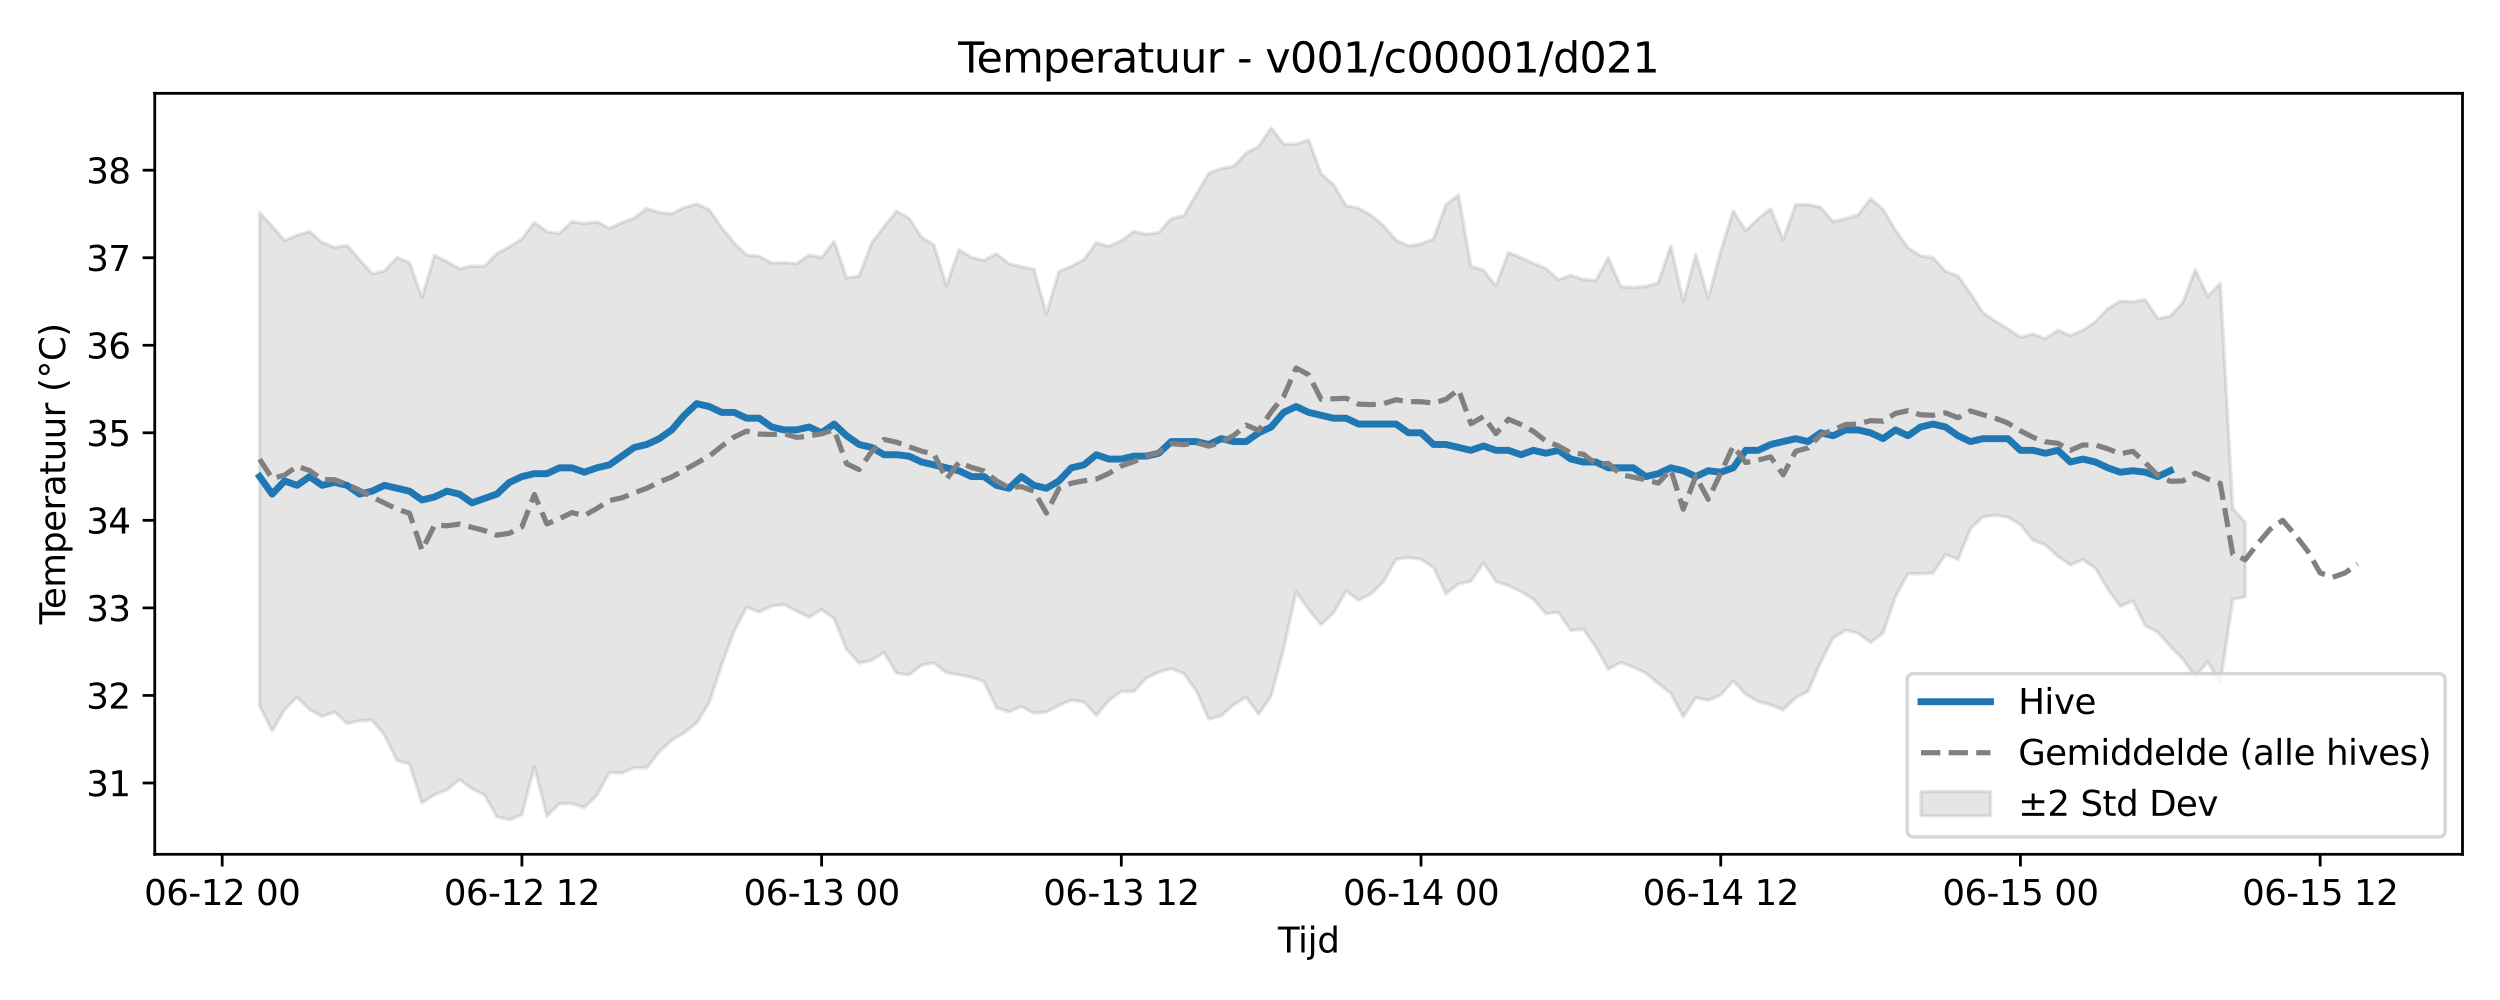 <?xml version="1.0" encoding="utf-8" standalone="no"?>
<!DOCTYPE svg PUBLIC "-//W3C//DTD SVG 1.1//EN"
  "http://www.w3.org/Graphics/SVG/1.1/DTD/svg11.dtd">
<svg xmlns:xlink="http://www.w3.org/1999/xlink" width="720pt" height="288pt" viewBox="0 0 720 288" xmlns="http://www.w3.org/2000/svg" version="1.1">
 <defs>
  <style type="text/css">*{stroke-linejoin: round; stroke-linecap: butt}</style>
 </defs>
 <g id="figure_1">
  <g id="patch_1">
   <path d="M 0 288 
L 720 288 
L 720 0 
L 0 0 
z
" style="fill: #ffffff"/>
  </g>
  <g id="axes_1">
   <g id="patch_2">
    <path d="M 44.57 246.04 
L 709.2 246.04 
L 709.2 26.88 
L 44.57 26.88 
z
" style="fill: #ffffff"/>
   </g>
   <g id="FillBetweenPolyCollection_1">
    <defs>
     <path id="ma57c189bb4" d="M 74.78 -226.768 
L 74.78 -84.684 
L 78.377 -77.527 
L 81.973 -83.639 
L 85.57 -87.233 
L 89.166 -83.644 
L 92.763 -81.628 
L 96.359 -82.931 
L 99.956 -79.635 
L 103.552 -80.409 
L 107.149 -80.573 
L 110.745 -76.289 
L 114.342 -68.979 
L 117.938 -67.978 
L 121.535 -56.768 
L 125.131 -59.096 
L 128.728 -60.542 
L 132.324 -63.507 
L 135.921 -60.825 
L 139.517 -59.064 
L 143.114 -52.779 
L 146.71 -51.922 
L 150.307 -53.375 
L 153.903 -67.205 
L 157.5 -52.975 
L 161.096 -56.513 
L 164.693 -56.594 
L 168.289 -55.423 
L 171.885 -58.99 
L 175.482 -65.476 
L 179.078 -65.388 
L 182.675 -66.911 
L 186.271 -66.816 
L 189.868 -71.556 
L 193.464 -74.831 
L 197.061 -76.948 
L 200.657 -79.81 
L 204.254 -85.655 
L 207.85 -96.582 
L 211.447 -106.295 
L 215.043 -113.156 
L 218.64 -111.761 
L 222.236 -113.476 
L 225.833 -113.87 
L 229.429 -112.01 
L 233.026 -110.209 
L 236.622 -112.465 
L 240.219 -109.848 
L 243.815 -100.951 
L 247.412 -97.046 
L 251.008 -97.822 
L 254.605 -100.105 
L 258.201 -94.104 
L 261.798 -93.639 
L 265.394 -96.459 
L 268.991 -97.049 
L 272.587 -94.247 
L 276.183 -93.684 
L 279.78 -92.928 
L 283.376 -91.739 
L 286.973 -84.181 
L 290.569 -82.984 
L 294.166 -84.557 
L 297.762 -82.628 
L 301.359 -82.927 
L 304.955 -84.872 
L 308.552 -86.349 
L 312.148 -85.852 
L 315.745 -81.952 
L 319.341 -86.233 
L 322.938 -88.925 
L 326.534 -88.812 
L 330.131 -92.711 
L 333.727 -94.417 
L 337.324 -95.431 
L 340.92 -94.026 
L 344.517 -89.066 
L 348.113 -80.93 
L 351.71 -81.843 
L 355.306 -85.061 
L 358.903 -87.216 
L 362.499 -82.284 
L 366.096 -87.586 
L 369.692 -101.238 
L 373.289 -117.505 
L 376.885 -112.474 
L 380.481 -108.094 
L 384.078 -111.548 
L 387.674 -117.829 
L 391.271 -115.149 
L 394.867 -116.982 
L 398.464 -120.508 
L 402.06 -126.922 
L 405.657 -127.431 
L 409.253 -126.906 
L 412.85 -124.599 
L 416.446 -116.988 
L 420.043 -119.784 
L 423.639 -120.634 
L 427.236 -125.9 
L 430.832 -120.529 
L 434.429 -119.298 
L 438.025 -117.651 
L 441.622 -115.397 
L 445.218 -111.274 
L 448.815 -111.679 
L 452.411 -106.406 
L 456.008 -106.834 
L 459.604 -101.579 
L 463.201 -95.297 
L 466.797 -97.198 
L 470.394 -95.879 
L 473.99 -94.183 
L 477.587 -91.146 
L 481.183 -88.345 
L 484.779 -81.558 
L 488.376 -87.055 
L 491.972 -86.301 
L 495.569 -87.835 
L 499.165 -91.876 
L 502.762 -88.102 
L 506.358 -85.948 
L 509.955 -84.981 
L 513.551 -83.55 
L 517.148 -87.03 
L 520.744 -88.95 
L 524.341 -97.289 
L 527.937 -104.238 
L 531.534 -106.474 
L 535.13 -105.615 
L 538.727 -102.969 
L 542.323 -105.719 
L 545.92 -116.285 
L 549.516 -122.804 
L 553.113 -122.755 
L 556.709 -122.967 
L 560.306 -128.344 
L 563.902 -126.915 
L 567.499 -135.773 
L 571.095 -139.161 
L 574.692 -139.628 
L 578.288 -139.014 
L 581.885 -136.94 
L 585.481 -132.386 
L 589.077 -131.087 
L 592.674 -127.763 
L 596.27 -125.302 
L 599.867 -126.802 
L 603.463 -124.377 
L 607.06 -118.322 
L 610.656 -113.392 
L 614.253 -114.969 
L 617.849 -107.819 
L 621.446 -105.908 
L 625.042 -101.851 
L 628.639 -98.18 
L 632.235 -93.136 
L 635.832 -97.465 
L 639.428 -91.185 
L 643.025 -115.4 
L 646.621 -116.096 
L 646.621 -137.489 
L 646.621 -137.489 
L 643.025 -141.547 
L 639.428 -206.38 
L 635.832 -202.622 
L 632.235 -210.313 
L 628.639 -200.786 
L 625.042 -196.947 
L 621.446 -196.252 
L 617.849 -201.652 
L 614.253 -201.085 
L 610.656 -201.261 
L 607.06 -199.132 
L 603.463 -195.318 
L 599.867 -192.894 
L 596.27 -191.312 
L 592.674 -192.885 
L 589.077 -190.43 
L 585.481 -191.791 
L 581.885 -190.879 
L 578.288 -193.287 
L 574.692 -195.474 
L 571.095 -197.903 
L 567.499 -203.531 
L 563.902 -208.468 
L 560.306 -209.841 
L 556.709 -213.816 
L 553.113 -214.308 
L 549.516 -216.641 
L 545.92 -221.619 
L 542.323 -227.702 
L 538.727 -230.733 
L 535.13 -226.126 
L 531.534 -224.987 
L 527.937 -224.142 
L 524.341 -228.289 
L 520.744 -229.065 
L 517.148 -229.024 
L 513.551 -218.946 
L 509.955 -227.852 
L 506.358 -225.064 
L 502.762 -221.508 
L 499.165 -227.259 
L 495.569 -215.613 
L 491.972 -202.077 
L 488.376 -214.713 
L 484.779 -201.104 
L 481.183 -217.176 
L 477.587 -206.559 
L 473.99 -205.483 
L 470.394 -205.188 
L 466.797 -205.41 
L 463.201 -213.753 
L 459.604 -207.191 
L 456.008 -207.539 
L 452.411 -208.668 
L 448.815 -207.456 
L 445.218 -210.663 
L 441.622 -212.143 
L 438.025 -213.81 
L 434.429 -215.244 
L 430.832 -205.666 
L 427.236 -210.183 
L 423.639 -211.275 
L 420.043 -231.79 
L 416.446 -229.039 
L 412.85 -219.188 
L 409.253 -217.721 
L 405.657 -217.196 
L 402.06 -218.826 
L 398.464 -222.999 
L 394.867 -225.964 
L 391.271 -228.077 
L 387.674 -228.759 
L 384.078 -234.76 
L 380.481 -237.934 
L 376.885 -247.672 
L 373.289 -246.507 
L 369.692 -246.471 
L 366.096 -251.158 
L 362.499 -245.815 
L 358.903 -243.925 
L 355.306 -240.077 
L 351.71 -239.453 
L 348.113 -238.085 
L 344.517 -231.99 
L 340.92 -225.83 
L 337.324 -225.025 
L 333.727 -220.997 
L 330.131 -220.542 
L 326.534 -221.319 
L 322.938 -218.685 
L 319.341 -217.055 
L 315.745 -218.094 
L 312.148 -213.234 
L 308.552 -211.296 
L 304.955 -209.772 
L 301.359 -197.55 
L 297.762 -210.455 
L 294.166 -211.168 
L 290.569 -212.02 
L 286.973 -214.905 
L 283.376 -212.99 
L 279.78 -213.842 
L 276.183 -216.087 
L 272.587 -205.699 
L 268.991 -217.405 
L 265.394 -219.675 
L 261.798 -225.137 
L 258.201 -227.193 
L 254.605 -222.752 
L 251.008 -217.952 
L 247.412 -208.475 
L 243.815 -207.931 
L 240.219 -218.532 
L 236.622 -213.753 
L 233.026 -214.569 
L 229.429 -212.048 
L 225.833 -212.349 
L 222.236 -212.263 
L 218.64 -214.217 
L 215.043 -214.503 
L 211.447 -218.002 
L 207.85 -222.433 
L 204.254 -227.598 
L 200.657 -229.241 
L 197.061 -228.261 
L 193.464 -226.417 
L 189.868 -226.81 
L 186.271 -227.948 
L 182.675 -225.212 
L 179.078 -223.854 
L 175.482 -222.205 
L 171.885 -224.129 
L 168.289 -223.614 
L 164.693 -224.124 
L 161.096 -220.723 
L 157.5 -221.259 
L 153.903 -223.918 
L 150.307 -219.179 
L 146.71 -216.91 
L 143.114 -214.973 
L 139.517 -211.329 
L 135.921 -211.369 
L 132.324 -210.607 
L 128.728 -212.612 
L 125.131 -214.419 
L 121.535 -202.28 
L 117.938 -212.379 
L 114.342 -213.779 
L 110.745 -209.951 
L 107.149 -209.149 
L 103.552 -213.274 
L 99.956 -217.29 
L 96.359 -216.756 
L 92.763 -218.178 
L 89.166 -221.325 
L 85.57 -220.257 
L 81.973 -218.688 
L 78.377 -222.84 
L 74.78 -226.768 
z
" style="stroke: #808080; stroke-opacity: 0.2"/>
    </defs>
    <g clip-path="url(#p18dac00802)">
     <use xlink:href="#ma57c189bb4" x="0" y="288" style="fill: #808080; fill-opacity: 0.2; stroke: #808080; stroke-opacity: 0.2"/>
    </g>
   </g>
   <g id="matplotlib.axis_1">
    <g id="xtick_1">
     <g id="line2d_1">
      <defs>
       <path id="mf10fc6967a" d="M 0 0 
L 0 3.5 
" style="stroke: #000000; stroke-width: 0.8"/>
      </defs>
      <g>
       <use xlink:href="#mf10fc6967a" x="63.991" y="246.04" style="stroke: #000000; stroke-width: 0.8"/>
      </g>
     </g>
     <g id="text_1">
      <!-- 06-12 00 -->
      <g transform="translate(41.511 260.638) scale(0.1 -0.1)">
       <defs>
        <path id="DejaVuSans-30" d="M 2034 4250 
Q 1547 4250 1301 3770 
Q 1056 3291 1056 2328 
Q 1056 1369 1301 889 
Q 1547 409 2034 409 
Q 2525 409 2770 889 
Q 3016 1369 3016 2328 
Q 3016 3291 2770 3770 
Q 2525 4250 2034 4250 
z
M 2034 4750 
Q 2819 4750 3233 4129 
Q 3647 3509 3647 2328 
Q 3647 1150 3233 529 
Q 2819 -91 2034 -91 
Q 1250 -91 836 529 
Q 422 1150 422 2328 
Q 422 3509 836 4129 
Q 1250 4750 2034 4750 
z
" transform="scale(0.016)"/>
        <path id="DejaVuSans-36" d="M 2113 2584 
Q 1688 2584 1439 2293 
Q 1191 2003 1191 1497 
Q 1191 994 1439 701 
Q 1688 409 2113 409 
Q 2538 409 2786 701 
Q 3034 994 3034 1497 
Q 3034 2003 2786 2293 
Q 2538 2584 2113 2584 
z
M 3366 4563 
L 3366 3988 
Q 3128 4100 2886 4159 
Q 2644 4219 2406 4219 
Q 1781 4219 1451 3797 
Q 1122 3375 1075 2522 
Q 1259 2794 1537 2939 
Q 1816 3084 2150 3084 
Q 2853 3084 3261 2657 
Q 3669 2231 3669 1497 
Q 3669 778 3244 343 
Q 2819 -91 2113 -91 
Q 1303 -91 875 529 
Q 447 1150 447 2328 
Q 447 3434 972 4092 
Q 1497 4750 2381 4750 
Q 2619 4750 2861 4703 
Q 3103 4656 3366 4563 
z
" transform="scale(0.016)"/>
        <path id="DejaVuSans-2d" d="M 313 2009 
L 1997 2009 
L 1997 1497 
L 313 1497 
L 313 2009 
z
" transform="scale(0.016)"/>
        <path id="DejaVuSans-31" d="M 794 531 
L 1825 531 
L 1825 4091 
L 703 3866 
L 703 4441 
L 1819 4666 
L 2450 4666 
L 2450 531 
L 3481 531 
L 3481 0 
L 794 0 
L 794 531 
z
" transform="scale(0.016)"/>
        <path id="DejaVuSans-32" d="M 1228 531 
L 3431 531 
L 3431 0 
L 469 0 
L 469 531 
Q 828 903 1448 1529 
Q 2069 2156 2228 2338 
Q 2531 2678 2651 2914 
Q 2772 3150 2772 3378 
Q 2772 3750 2511 3984 
Q 2250 4219 1831 4219 
Q 1534 4219 1204 4116 
Q 875 4013 500 3803 
L 500 4441 
Q 881 4594 1212 4672 
Q 1544 4750 1819 4750 
Q 2544 4750 2975 4387 
Q 3406 4025 3406 3419 
Q 3406 3131 3298 2873 
Q 3191 2616 2906 2266 
Q 2828 2175 2409 1742 
Q 1991 1309 1228 531 
z
" transform="scale(0.016)"/>
        <path id="DejaVuSans-20" transform="scale(0.016)"/>
       </defs>
       <use xlink:href="#DejaVuSans-30"/>
       <use xlink:href="#DejaVuSans-36" transform="translate(63.623 0)"/>
       <use xlink:href="#DejaVuSans-2d" transform="translate(127.246 0)"/>
       <use xlink:href="#DejaVuSans-31" transform="translate(163.33 0)"/>
       <use xlink:href="#DejaVuSans-32" transform="translate(226.953 0)"/>
       <use xlink:href="#DejaVuSans-20" transform="translate(290.576 0)"/>
       <use xlink:href="#DejaVuSans-30" transform="translate(322.363 0)"/>
       <use xlink:href="#DejaVuSans-30" transform="translate(385.986 0)"/>
      </g>
     </g>
    </g>
    <g id="xtick_2">
     <g id="line2d_2">
      <g>
       <use xlink:href="#mf10fc6967a" x="150.307" y="246.04" style="stroke: #000000; stroke-width: 0.8"/>
      </g>
     </g>
     <g id="text_2">
      <!-- 06-12 12 -->
      <g transform="translate(127.826 260.638) scale(0.1 -0.1)">
       <use xlink:href="#DejaVuSans-30"/>
       <use xlink:href="#DejaVuSans-36" transform="translate(63.623 0)"/>
       <use xlink:href="#DejaVuSans-2d" transform="translate(127.246 0)"/>
       <use xlink:href="#DejaVuSans-31" transform="translate(163.33 0)"/>
       <use xlink:href="#DejaVuSans-32" transform="translate(226.953 0)"/>
       <use xlink:href="#DejaVuSans-20" transform="translate(290.576 0)"/>
       <use xlink:href="#DejaVuSans-31" transform="translate(322.363 0)"/>
       <use xlink:href="#DejaVuSans-32" transform="translate(385.986 0)"/>
      </g>
     </g>
    </g>
    <g id="xtick_3">
     <g id="line2d_3">
      <g>
       <use xlink:href="#mf10fc6967a" x="236.622" y="246.04" style="stroke: #000000; stroke-width: 0.8"/>
      </g>
     </g>
     <g id="text_3">
      <!-- 06-13 00 -->
      <g transform="translate(214.142 260.638) scale(0.1 -0.1)">
       <defs>
        <path id="DejaVuSans-33" d="M 2597 2516 
Q 3050 2419 3304 2112 
Q 3559 1806 3559 1356 
Q 3559 666 3084 287 
Q 2609 -91 1734 -91 
Q 1441 -91 1130 -33 
Q 819 25 488 141 
L 488 750 
Q 750 597 1062 519 
Q 1375 441 1716 441 
Q 2309 441 2620 675 
Q 2931 909 2931 1356 
Q 2931 1769 2642 2001 
Q 2353 2234 1838 2234 
L 1294 2234 
L 1294 2753 
L 1863 2753 
Q 2328 2753 2575 2939 
Q 2822 3125 2822 3475 
Q 2822 3834 2567 4026 
Q 2313 4219 1838 4219 
Q 1578 4219 1281 4162 
Q 984 4106 628 3988 
L 628 4550 
Q 988 4650 1302 4700 
Q 1616 4750 1894 4750 
Q 2613 4750 3031 4423 
Q 3450 4097 3450 3541 
Q 3450 3153 3228 2886 
Q 3006 2619 2597 2516 
z
" transform="scale(0.016)"/>
       </defs>
       <use xlink:href="#DejaVuSans-30"/>
       <use xlink:href="#DejaVuSans-36" transform="translate(63.623 0)"/>
       <use xlink:href="#DejaVuSans-2d" transform="translate(127.246 0)"/>
       <use xlink:href="#DejaVuSans-31" transform="translate(163.33 0)"/>
       <use xlink:href="#DejaVuSans-33" transform="translate(226.953 0)"/>
       <use xlink:href="#DejaVuSans-20" transform="translate(290.576 0)"/>
       <use xlink:href="#DejaVuSans-30" transform="translate(322.363 0)"/>
       <use xlink:href="#DejaVuSans-30" transform="translate(385.986 0)"/>
      </g>
     </g>
    </g>
    <g id="xtick_4">
     <g id="line2d_4">
      <g>
       <use xlink:href="#mf10fc6967a" x="322.938" y="246.04" style="stroke: #000000; stroke-width: 0.8"/>
      </g>
     </g>
     <g id="text_4">
      <!-- 06-13 12 -->
      <g transform="translate(300.457 260.638) scale(0.1 -0.1)">
       <use xlink:href="#DejaVuSans-30"/>
       <use xlink:href="#DejaVuSans-36" transform="translate(63.623 0)"/>
       <use xlink:href="#DejaVuSans-2d" transform="translate(127.246 0)"/>
       <use xlink:href="#DejaVuSans-31" transform="translate(163.33 0)"/>
       <use xlink:href="#DejaVuSans-33" transform="translate(226.953 0)"/>
       <use xlink:href="#DejaVuSans-20" transform="translate(290.576 0)"/>
       <use xlink:href="#DejaVuSans-31" transform="translate(322.363 0)"/>
       <use xlink:href="#DejaVuSans-32" transform="translate(385.986 0)"/>
      </g>
     </g>
    </g>
    <g id="xtick_5">
     <g id="line2d_5">
      <g>
       <use xlink:href="#mf10fc6967a" x="409.253" y="246.04" style="stroke: #000000; stroke-width: 0.8"/>
      </g>
     </g>
     <g id="text_5">
      <!-- 06-14 00 -->
      <g transform="translate(386.773 260.638) scale(0.1 -0.1)">
       <defs>
        <path id="DejaVuSans-34" d="M 2419 4116 
L 825 1625 
L 2419 1625 
L 2419 4116 
z
M 2253 4666 
L 3047 4666 
L 3047 1625 
L 3713 1625 
L 3713 1100 
L 3047 1100 
L 3047 0 
L 2419 0 
L 2419 1100 
L 313 1100 
L 313 1709 
L 2253 4666 
z
" transform="scale(0.016)"/>
       </defs>
       <use xlink:href="#DejaVuSans-30"/>
       <use xlink:href="#DejaVuSans-36" transform="translate(63.623 0)"/>
       <use xlink:href="#DejaVuSans-2d" transform="translate(127.246 0)"/>
       <use xlink:href="#DejaVuSans-31" transform="translate(163.33 0)"/>
       <use xlink:href="#DejaVuSans-34" transform="translate(226.953 0)"/>
       <use xlink:href="#DejaVuSans-20" transform="translate(290.576 0)"/>
       <use xlink:href="#DejaVuSans-30" transform="translate(322.363 0)"/>
       <use xlink:href="#DejaVuSans-30" transform="translate(385.986 0)"/>
      </g>
     </g>
    </g>
    <g id="xtick_6">
     <g id="line2d_6">
      <g>
       <use xlink:href="#mf10fc6967a" x="495.569" y="246.04" style="stroke: #000000; stroke-width: 0.8"/>
      </g>
     </g>
     <g id="text_6">
      <!-- 06-14 12 -->
      <g transform="translate(473.088 260.638) scale(0.1 -0.1)">
       <use xlink:href="#DejaVuSans-30"/>
       <use xlink:href="#DejaVuSans-36" transform="translate(63.623 0)"/>
       <use xlink:href="#DejaVuSans-2d" transform="translate(127.246 0)"/>
       <use xlink:href="#DejaVuSans-31" transform="translate(163.33 0)"/>
       <use xlink:href="#DejaVuSans-34" transform="translate(226.953 0)"/>
       <use xlink:href="#DejaVuSans-20" transform="translate(290.576 0)"/>
       <use xlink:href="#DejaVuSans-31" transform="translate(322.363 0)"/>
       <use xlink:href="#DejaVuSans-32" transform="translate(385.986 0)"/>
      </g>
     </g>
    </g>
    <g id="xtick_7">
     <g id="line2d_7">
      <g>
       <use xlink:href="#mf10fc6967a" x="581.885" y="246.04" style="stroke: #000000; stroke-width: 0.8"/>
      </g>
     </g>
     <g id="text_7">
      <!-- 06-15 00 -->
      <g transform="translate(559.404 260.638) scale(0.1 -0.1)">
       <defs>
        <path id="DejaVuSans-35" d="M 691 4666 
L 3169 4666 
L 3169 4134 
L 1269 4134 
L 1269 2991 
Q 1406 3038 1543 3061 
Q 1681 3084 1819 3084 
Q 2600 3084 3056 2656 
Q 3513 2228 3513 1497 
Q 3513 744 3044 326 
Q 2575 -91 1722 -91 
Q 1428 -91 1123 -41 
Q 819 9 494 109 
L 494 744 
Q 775 591 1075 516 
Q 1375 441 1709 441 
Q 2250 441 2565 725 
Q 2881 1009 2881 1497 
Q 2881 1984 2565 2268 
Q 2250 2553 1709 2553 
Q 1456 2553 1204 2497 
Q 953 2441 691 2322 
L 691 4666 
z
" transform="scale(0.016)"/>
       </defs>
       <use xlink:href="#DejaVuSans-30"/>
       <use xlink:href="#DejaVuSans-36" transform="translate(63.623 0)"/>
       <use xlink:href="#DejaVuSans-2d" transform="translate(127.246 0)"/>
       <use xlink:href="#DejaVuSans-31" transform="translate(163.33 0)"/>
       <use xlink:href="#DejaVuSans-35" transform="translate(226.953 0)"/>
       <use xlink:href="#DejaVuSans-20" transform="translate(290.576 0)"/>
       <use xlink:href="#DejaVuSans-30" transform="translate(322.363 0)"/>
       <use xlink:href="#DejaVuSans-30" transform="translate(385.986 0)"/>
      </g>
     </g>
    </g>
    <g id="xtick_8">
     <g id="line2d_8">
      <g>
       <use xlink:href="#mf10fc6967a" x="668.2" y="246.04" style="stroke: #000000; stroke-width: 0.8"/>
      </g>
     </g>
     <g id="text_8">
      <!-- 06-15 12 -->
      <g transform="translate(645.72 260.638) scale(0.1 -0.1)">
       <use xlink:href="#DejaVuSans-30"/>
       <use xlink:href="#DejaVuSans-36" transform="translate(63.623 0)"/>
       <use xlink:href="#DejaVuSans-2d" transform="translate(127.246 0)"/>
       <use xlink:href="#DejaVuSans-31" transform="translate(163.33 0)"/>
       <use xlink:href="#DejaVuSans-35" transform="translate(226.953 0)"/>
       <use xlink:href="#DejaVuSans-20" transform="translate(290.576 0)"/>
       <use xlink:href="#DejaVuSans-31" transform="translate(322.363 0)"/>
       <use xlink:href="#DejaVuSans-32" transform="translate(385.986 0)"/>
      </g>
     </g>
    </g>
    <g id="text_9">
     <!-- Tijd -->
     <g transform="translate(368.035 274.317) scale(0.1 -0.1)">
      <defs>
       <path id="DejaVuSans-54" d="M -19 4666 
L 3928 4666 
L 3928 4134 
L 2272 4134 
L 2272 0 
L 1638 0 
L 1638 4134 
L -19 4134 
L -19 4666 
z
" transform="scale(0.016)"/>
       <path id="DejaVuSans-69" d="M 603 3500 
L 1178 3500 
L 1178 0 
L 603 0 
L 603 3500 
z
M 603 4863 
L 1178 4863 
L 1178 4134 
L 603 4134 
L 603 4863 
z
" transform="scale(0.016)"/>
       <path id="DejaVuSans-6a" d="M 603 3500 
L 1178 3500 
L 1178 -63 
Q 1178 -731 923 -1031 
Q 669 -1331 103 -1331 
L -116 -1331 
L -116 -844 
L 38 -844 
Q 366 -844 484 -692 
Q 603 -541 603 -63 
L 603 3500 
z
M 603 4863 
L 1178 4863 
L 1178 4134 
L 603 4134 
L 603 4863 
z
" transform="scale(0.016)"/>
       <path id="DejaVuSans-64" d="M 2906 2969 
L 2906 4863 
L 3481 4863 
L 3481 0 
L 2906 0 
L 2906 525 
Q 2725 213 2448 61 
Q 2172 -91 1784 -91 
Q 1150 -91 751 415 
Q 353 922 353 1747 
Q 353 2572 751 3078 
Q 1150 3584 1784 3584 
Q 2172 3584 2448 3432 
Q 2725 3281 2906 2969 
z
M 947 1747 
Q 947 1113 1208 752 
Q 1469 391 1925 391 
Q 2381 391 2643 752 
Q 2906 1113 2906 1747 
Q 2906 2381 2643 2742 
Q 2381 3103 1925 3103 
Q 1469 3103 1208 2742 
Q 947 2381 947 1747 
z
" transform="scale(0.016)"/>
      </defs>
      <use xlink:href="#DejaVuSans-54"/>
      <use xlink:href="#DejaVuSans-69" transform="translate(57.959 0)"/>
      <use xlink:href="#DejaVuSans-6a" transform="translate(85.742 0)"/>
      <use xlink:href="#DejaVuSans-64" transform="translate(113.525 0)"/>
     </g>
    </g>
   </g>
   <g id="matplotlib.axis_2">
    <g id="ytick_1">
     <g id="line2d_9">
      <defs>
       <path id="mb1adecdb90" d="M 0 0 
L -3.5 0 
" style="stroke: #000000; stroke-width: 0.8"/>
      </defs>
      <g>
       <use xlink:href="#mb1adecdb90" x="44.57" y="225.497" style="stroke: #000000; stroke-width: 0.8"/>
      </g>
     </g>
     <g id="text_10">
      <!-- 31 -->
      <g transform="translate(24.845 229.296) scale(0.1 -0.1)">
       <use xlink:href="#DejaVuSans-33"/>
       <use xlink:href="#DejaVuSans-31" transform="translate(63.623 0)"/>
      </g>
     </g>
    </g>
    <g id="ytick_2">
     <g id="line2d_10">
      <g>
       <use xlink:href="#mb1adecdb90" x="44.57" y="200.285" style="stroke: #000000; stroke-width: 0.8"/>
      </g>
     </g>
     <g id="text_11">
      <!-- 32 -->
      <g transform="translate(24.845 204.085) scale(0.1 -0.1)">
       <use xlink:href="#DejaVuSans-33"/>
       <use xlink:href="#DejaVuSans-32" transform="translate(63.623 0)"/>
      </g>
     </g>
    </g>
    <g id="ytick_3">
     <g id="line2d_11">
      <g>
       <use xlink:href="#mb1adecdb90" x="44.57" y="175.074" style="stroke: #000000; stroke-width: 0.8"/>
      </g>
     </g>
     <g id="text_12">
      <!-- 33 -->
      <g transform="translate(24.845 178.873) scale(0.1 -0.1)">
       <use xlink:href="#DejaVuSans-33"/>
       <use xlink:href="#DejaVuSans-33" transform="translate(63.623 0)"/>
      </g>
     </g>
    </g>
    <g id="ytick_4">
     <g id="line2d_12">
      <g>
       <use xlink:href="#mb1adecdb90" x="44.57" y="149.862" style="stroke: #000000; stroke-width: 0.8"/>
      </g>
     </g>
     <g id="text_13">
      <!-- 34 -->
      <g transform="translate(24.845 153.661) scale(0.1 -0.1)">
       <use xlink:href="#DejaVuSans-33"/>
       <use xlink:href="#DejaVuSans-34" transform="translate(63.623 0)"/>
      </g>
     </g>
    </g>
    <g id="ytick_5">
     <g id="line2d_13">
      <g>
       <use xlink:href="#mb1adecdb90" x="44.57" y="124.651" style="stroke: #000000; stroke-width: 0.8"/>
      </g>
     </g>
     <g id="text_14">
      <!-- 35 -->
      <g transform="translate(24.845 128.45) scale(0.1 -0.1)">
       <use xlink:href="#DejaVuSans-33"/>
       <use xlink:href="#DejaVuSans-35" transform="translate(63.623 0)"/>
      </g>
     </g>
    </g>
    <g id="ytick_6">
     <g id="line2d_14">
      <g>
       <use xlink:href="#mb1adecdb90" x="44.57" y="99.439" style="stroke: #000000; stroke-width: 0.8"/>
      </g>
     </g>
     <g id="text_15">
      <!-- 36 -->
      <g transform="translate(24.845 103.238) scale(0.1 -0.1)">
       <use xlink:href="#DejaVuSans-33"/>
       <use xlink:href="#DejaVuSans-36" transform="translate(63.623 0)"/>
      </g>
     </g>
    </g>
    <g id="ytick_7">
     <g id="line2d_15">
      <g>
       <use xlink:href="#mb1adecdb90" x="44.57" y="74.227" style="stroke: #000000; stroke-width: 0.8"/>
      </g>
     </g>
     <g id="text_16">
      <!-- 37 -->
      <g transform="translate(24.845 78.027) scale(0.1 -0.1)">
       <defs>
        <path id="DejaVuSans-37" d="M 525 4666 
L 3525 4666 
L 3525 4397 
L 1831 0 
L 1172 0 
L 2766 4134 
L 525 4134 
L 525 4666 
z
" transform="scale(0.016)"/>
       </defs>
       <use xlink:href="#DejaVuSans-33"/>
       <use xlink:href="#DejaVuSans-37" transform="translate(63.623 0)"/>
      </g>
     </g>
    </g>
    <g id="ytick_8">
     <g id="line2d_16">
      <g>
       <use xlink:href="#mb1adecdb90" x="44.57" y="49.016" style="stroke: #000000; stroke-width: 0.8"/>
      </g>
     </g>
     <g id="text_17">
      <!-- 38 -->
      <g transform="translate(24.845 52.815) scale(0.1 -0.1)">
       <defs>
        <path id="DejaVuSans-38" d="M 2034 2216 
Q 1584 2216 1326 1975 
Q 1069 1734 1069 1313 
Q 1069 891 1326 650 
Q 1584 409 2034 409 
Q 2484 409 2743 651 
Q 3003 894 3003 1313 
Q 3003 1734 2745 1975 
Q 2488 2216 2034 2216 
z
M 1403 2484 
Q 997 2584 770 2862 
Q 544 3141 544 3541 
Q 544 4100 942 4425 
Q 1341 4750 2034 4750 
Q 2731 4750 3128 4425 
Q 3525 4100 3525 3541 
Q 3525 3141 3298 2862 
Q 3072 2584 2669 2484 
Q 3125 2378 3379 2068 
Q 3634 1759 3634 1313 
Q 3634 634 3220 271 
Q 2806 -91 2034 -91 
Q 1263 -91 848 271 
Q 434 634 434 1313 
Q 434 1759 690 2068 
Q 947 2378 1403 2484 
z
M 1172 3481 
Q 1172 3119 1398 2916 
Q 1625 2713 2034 2713 
Q 2441 2713 2670 2916 
Q 2900 3119 2900 3481 
Q 2900 3844 2670 4047 
Q 2441 4250 2034 4250 
Q 1625 4250 1398 4047 
Q 1172 3844 1172 3481 
z
" transform="scale(0.016)"/>
       </defs>
       <use xlink:href="#DejaVuSans-33"/>
       <use xlink:href="#DejaVuSans-38" transform="translate(63.623 0)"/>
      </g>
     </g>
    </g>
    <g id="text_18">
     <!-- Temperatuur (°C) -->
     <g transform="translate(18.765 179.816) rotate(-90) scale(0.1 -0.1)">
      <defs>
       <path id="DejaVuSans-65" d="M 3597 1894 
L 3597 1613 
L 953 1613 
Q 991 1019 1311 708 
Q 1631 397 2203 397 
Q 2534 397 2845 478 
Q 3156 559 3463 722 
L 3463 178 
Q 3153 47 2828 -22 
Q 2503 -91 2169 -91 
Q 1331 -91 842 396 
Q 353 884 353 1716 
Q 353 2575 817 3079 
Q 1281 3584 2069 3584 
Q 2775 3584 3186 3129 
Q 3597 2675 3597 1894 
z
M 3022 2063 
Q 3016 2534 2758 2815 
Q 2500 3097 2075 3097 
Q 1594 3097 1305 2825 
Q 1016 2553 972 2059 
L 3022 2063 
z
" transform="scale(0.016)"/>
       <path id="DejaVuSans-6d" d="M 3328 2828 
Q 3544 3216 3844 3400 
Q 4144 3584 4550 3584 
Q 5097 3584 5394 3201 
Q 5691 2819 5691 2113 
L 5691 0 
L 5113 0 
L 5113 2094 
Q 5113 2597 4934 2840 
Q 4756 3084 4391 3084 
Q 3944 3084 3684 2787 
Q 3425 2491 3425 1978 
L 3425 0 
L 2847 0 
L 2847 2094 
Q 2847 2600 2669 2842 
Q 2491 3084 2119 3084 
Q 1678 3084 1418 2786 
Q 1159 2488 1159 1978 
L 1159 0 
L 581 0 
L 581 3500 
L 1159 3500 
L 1159 2956 
Q 1356 3278 1631 3431 
Q 1906 3584 2284 3584 
Q 2666 3584 2933 3390 
Q 3200 3197 3328 2828 
z
" transform="scale(0.016)"/>
       <path id="DejaVuSans-70" d="M 1159 525 
L 1159 -1331 
L 581 -1331 
L 581 3500 
L 1159 3500 
L 1159 2969 
Q 1341 3281 1617 3432 
Q 1894 3584 2278 3584 
Q 2916 3584 3314 3078 
Q 3713 2572 3713 1747 
Q 3713 922 3314 415 
Q 2916 -91 2278 -91 
Q 1894 -91 1617 61 
Q 1341 213 1159 525 
z
M 3116 1747 
Q 3116 2381 2855 2742 
Q 2594 3103 2138 3103 
Q 1681 3103 1420 2742 
Q 1159 2381 1159 1747 
Q 1159 1113 1420 752 
Q 1681 391 2138 391 
Q 2594 391 2855 752 
Q 3116 1113 3116 1747 
z
" transform="scale(0.016)"/>
       <path id="DejaVuSans-72" d="M 2631 2963 
Q 2534 3019 2420 3045 
Q 2306 3072 2169 3072 
Q 1681 3072 1420 2755 
Q 1159 2438 1159 1844 
L 1159 0 
L 581 0 
L 581 3500 
L 1159 3500 
L 1159 2956 
Q 1341 3275 1631 3429 
Q 1922 3584 2338 3584 
Q 2397 3584 2469 3576 
Q 2541 3569 2628 3553 
L 2631 2963 
z
" transform="scale(0.016)"/>
       <path id="DejaVuSans-61" d="M 2194 1759 
Q 1497 1759 1228 1600 
Q 959 1441 959 1056 
Q 959 750 1161 570 
Q 1363 391 1709 391 
Q 2188 391 2477 730 
Q 2766 1069 2766 1631 
L 2766 1759 
L 2194 1759 
z
M 3341 1997 
L 3341 0 
L 2766 0 
L 2766 531 
Q 2569 213 2275 61 
Q 1981 -91 1556 -91 
Q 1019 -91 701 211 
Q 384 513 384 1019 
Q 384 1609 779 1909 
Q 1175 2209 1959 2209 
L 2766 2209 
L 2766 2266 
Q 2766 2663 2505 2880 
Q 2244 3097 1772 3097 
Q 1472 3097 1187 3025 
Q 903 2953 641 2809 
L 641 3341 
Q 956 3463 1253 3523 
Q 1550 3584 1831 3584 
Q 2591 3584 2966 3190 
Q 3341 2797 3341 1997 
z
" transform="scale(0.016)"/>
       <path id="DejaVuSans-74" d="M 1172 4494 
L 1172 3500 
L 2356 3500 
L 2356 3053 
L 1172 3053 
L 1172 1153 
Q 1172 725 1289 603 
Q 1406 481 1766 481 
L 2356 481 
L 2356 0 
L 1766 0 
Q 1100 0 847 248 
Q 594 497 594 1153 
L 594 3053 
L 172 3053 
L 172 3500 
L 594 3500 
L 594 4494 
L 1172 4494 
z
" transform="scale(0.016)"/>
       <path id="DejaVuSans-75" d="M 544 1381 
L 544 3500 
L 1119 3500 
L 1119 1403 
Q 1119 906 1312 657 
Q 1506 409 1894 409 
Q 2359 409 2629 706 
Q 2900 1003 2900 1516 
L 2900 3500 
L 3475 3500 
L 3475 0 
L 2900 0 
L 2900 538 
Q 2691 219 2414 64 
Q 2138 -91 1772 -91 
Q 1169 -91 856 284 
Q 544 659 544 1381 
z
M 1991 3584 
L 1991 3584 
z
" transform="scale(0.016)"/>
       <path id="DejaVuSans-28" d="M 1984 4856 
Q 1566 4138 1362 3434 
Q 1159 2731 1159 2009 
Q 1159 1288 1364 580 
Q 1569 -128 1984 -844 
L 1484 -844 
Q 1016 -109 783 600 
Q 550 1309 550 2009 
Q 550 2706 781 3412 
Q 1013 4119 1484 4856 
L 1984 4856 
z
" transform="scale(0.016)"/>
       <path id="DejaVuSans-b0" d="M 1600 4347 
Q 1350 4347 1178 4173 
Q 1006 4000 1006 3750 
Q 1006 3503 1178 3333 
Q 1350 3163 1600 3163 
Q 1850 3163 2022 3333 
Q 2194 3503 2194 3750 
Q 2194 3997 2020 4172 
Q 1847 4347 1600 4347 
z
M 1600 4750 
Q 1800 4750 1984 4673 
Q 2169 4597 2303 4453 
Q 2447 4313 2519 4134 
Q 2591 3956 2591 3750 
Q 2591 3338 2302 3052 
Q 2013 2766 1594 2766 
Q 1172 2766 890 3047 
Q 609 3328 609 3750 
Q 609 4169 896 4459 
Q 1184 4750 1600 4750 
z
" transform="scale(0.016)"/>
       <path id="DejaVuSans-43" d="M 4122 4306 
L 4122 3641 
Q 3803 3938 3442 4084 
Q 3081 4231 2675 4231 
Q 1875 4231 1450 3742 
Q 1025 3253 1025 2328 
Q 1025 1406 1450 917 
Q 1875 428 2675 428 
Q 3081 428 3442 575 
Q 3803 722 4122 1019 
L 4122 359 
Q 3791 134 3420 21 
Q 3050 -91 2638 -91 
Q 1578 -91 968 557 
Q 359 1206 359 2328 
Q 359 3453 968 4101 
Q 1578 4750 2638 4750 
Q 3056 4750 3426 4639 
Q 3797 4528 4122 4306 
z
" transform="scale(0.016)"/>
       <path id="DejaVuSans-29" d="M 513 4856 
L 1013 4856 
Q 1481 4119 1714 3412 
Q 1947 2706 1947 2009 
Q 1947 1309 1714 600 
Q 1481 -109 1013 -844 
L 513 -844 
Q 928 -128 1133 580 
Q 1338 1288 1338 2009 
Q 1338 2731 1133 3434 
Q 928 4138 513 4856 
z
" transform="scale(0.016)"/>
      </defs>
      <use xlink:href="#DejaVuSans-54"/>
      <use xlink:href="#DejaVuSans-65" transform="translate(44.084 0)"/>
      <use xlink:href="#DejaVuSans-6d" transform="translate(105.607 0)"/>
      <use xlink:href="#DejaVuSans-70" transform="translate(203.02 0)"/>
      <use xlink:href="#DejaVuSans-65" transform="translate(266.496 0)"/>
      <use xlink:href="#DejaVuSans-72" transform="translate(328.02 0)"/>
      <use xlink:href="#DejaVuSans-61" transform="translate(369.133 0)"/>
      <use xlink:href="#DejaVuSans-74" transform="translate(430.412 0)"/>
      <use xlink:href="#DejaVuSans-75" transform="translate(469.621 0)"/>
      <use xlink:href="#DejaVuSans-75" transform="translate(533 0)"/>
      <use xlink:href="#DejaVuSans-72" transform="translate(596.379 0)"/>
      <use xlink:href="#DejaVuSans-20" transform="translate(637.492 0)"/>
      <use xlink:href="#DejaVuSans-28" transform="translate(669.279 0)"/>
      <use xlink:href="#DejaVuSans-b0" transform="translate(708.293 0)"/>
      <use xlink:href="#DejaVuSans-43" transform="translate(758.293 0)"/>
      <use xlink:href="#DejaVuSans-29" transform="translate(828.117 0)"/>
     </g>
    </g>
   </g>
   <g id="line2d_17">
    <path d="M 74.78 137.256 
L 78.377 142.299 
L 81.973 138.517 
L 85.57 139.778 
L 89.166 137.256 
L 92.763 139.778 
L 96.359 138.937 
L 99.956 139.778 
L 103.552 142.299 
L 107.149 141.458 
L 110.745 139.778 
L 117.938 141.458 
L 121.535 143.98 
L 125.131 143.139 
L 128.728 141.458 
L 132.324 142.299 
L 135.921 144.82 
L 143.114 142.299 
L 146.71 138.937 
L 150.307 137.256 
L 153.903 136.416 
L 157.5 136.416 
L 161.096 134.735 
L 164.693 134.735 
L 168.289 135.996 
L 171.885 134.735 
L 175.482 133.895 
L 182.675 128.853 
L 186.271 128.012 
L 189.868 126.331 
L 193.464 123.81 
L 197.061 119.608 
L 200.657 116.247 
L 204.254 117.087 
L 207.85 118.768 
L 211.447 118.768 
L 215.043 120.449 
L 218.64 120.449 
L 222.236 122.97 
L 225.833 123.81 
L 229.429 123.81 
L 233.026 122.97 
L 236.622 124.651 
L 240.219 122.129 
L 243.815 125.491 
L 247.412 128.012 
L 251.008 128.853 
L 254.605 130.954 
L 258.201 130.954 
L 261.798 131.374 
L 265.394 133.054 
L 276.183 135.576 
L 279.78 137.256 
L 283.376 137.256 
L 286.973 139.778 
L 290.569 140.618 
L 294.166 137.256 
L 297.762 139.778 
L 301.359 140.618 
L 304.955 138.517 
L 308.552 134.735 
L 312.148 133.895 
L 315.745 130.954 
L 319.341 132.214 
L 322.938 132.214 
L 326.534 131.374 
L 330.131 131.374 
L 333.727 130.533 
L 337.324 127.172 
L 344.517 127.172 
L 348.113 128.012 
L 351.71 126.331 
L 355.306 127.172 
L 358.903 127.172 
L 362.499 124.651 
L 366.096 122.97 
L 369.692 118.768 
L 373.289 117.087 
L 376.885 118.768 
L 384.078 120.449 
L 387.674 120.449 
L 391.271 122.129 
L 402.06 122.129 
L 405.657 124.651 
L 409.253 124.651 
L 412.85 128.012 
L 416.446 128.012 
L 423.639 129.693 
L 427.236 128.432 
L 430.832 129.693 
L 434.429 129.693 
L 438.025 130.954 
L 441.622 129.693 
L 445.218 130.533 
L 448.815 129.693 
L 452.411 132.214 
L 456.008 133.054 
L 459.604 133.054 
L 463.201 134.735 
L 470.394 134.735 
L 473.99 137.256 
L 477.587 136.416 
L 481.183 134.735 
L 484.779 135.576 
L 488.376 137.256 
L 491.972 135.576 
L 495.569 135.996 
L 499.165 134.735 
L 502.762 129.693 
L 506.358 129.693 
L 509.955 128.012 
L 517.148 126.331 
L 520.744 127.172 
L 524.341 124.651 
L 527.937 125.491 
L 531.534 123.81 
L 535.13 123.81 
L 538.727 124.651 
L 542.323 126.331 
L 545.92 123.81 
L 549.516 125.491 
L 553.113 122.97 
L 556.709 122.129 
L 560.306 122.97 
L 563.902 125.491 
L 567.499 127.172 
L 571.095 126.331 
L 578.288 126.331 
L 581.885 129.693 
L 585.481 129.693 
L 589.077 130.533 
L 592.674 129.693 
L 596.27 133.054 
L 599.867 132.214 
L 603.463 133.054 
L 607.06 134.735 
L 610.656 135.996 
L 614.253 135.576 
L 617.849 135.996 
L 621.446 137.256 
L 625.042 135.576 
L 625.042 135.576 
" clip-path="url(#p18dac00802)" style="fill: none; stroke: #1f77b4; stroke-width: 2; stroke-linecap: square"/>
   </g>
   <g id="line2d_18">
    <path d="M 74.78 132.274 
L 78.377 137.817 
L 81.973 136.836 
L 85.57 134.255 
L 89.166 135.516 
L 92.763 138.097 
L 96.359 138.157 
L 99.956 139.537 
L 103.552 141.158 
L 107.149 143.139 
L 114.342 146.621 
L 117.938 147.821 
L 121.535 158.476 
L 125.131 151.243 
L 128.728 151.423 
L 132.324 150.943 
L 139.517 152.804 
L 143.114 154.124 
L 146.71 153.584 
L 150.307 151.723 
L 153.903 142.439 
L 157.5 150.883 
L 161.096 149.382 
L 164.693 147.641 
L 168.289 148.482 
L 171.885 146.441 
L 175.482 144.16 
L 179.078 143.379 
L 182.675 141.939 
L 186.271 140.618 
L 189.868 138.817 
L 193.464 137.376 
L 204.254 131.374 
L 207.85 128.492 
L 211.447 125.851 
L 215.043 124.17 
L 218.64 125.011 
L 222.236 125.131 
L 225.833 124.891 
L 229.429 125.971 
L 233.026 125.611 
L 236.622 124.891 
L 240.219 123.81 
L 243.815 133.559 
L 247.412 135.239 
L 251.008 130.113 
L 254.605 126.571 
L 258.201 127.352 
L 265.394 129.933 
L 268.991 130.773 
L 272.587 138.027 
L 276.183 133.115 
L 279.78 134.615 
L 283.376 135.636 
L 286.973 138.457 
L 290.569 140.498 
L 294.166 140.138 
L 297.762 141.458 
L 301.359 147.761 
L 304.955 140.678 
L 308.552 139.177 
L 312.148 138.457 
L 315.745 137.977 
L 319.341 136.356 
L 322.938 134.195 
L 326.534 132.934 
L 330.131 131.374 
L 333.727 130.293 
L 337.324 127.772 
L 340.92 128.072 
L 344.517 127.472 
L 348.113 128.492 
L 351.71 127.352 
L 355.306 125.431 
L 358.903 122.43 
L 362.499 123.95 
L 366.096 118.628 
L 369.692 114.146 
L 373.289 105.994 
L 376.885 107.927 
L 380.481 114.986 
L 387.674 114.706 
L 391.271 116.387 
L 394.867 116.527 
L 398.464 116.247 
L 402.06 115.126 
L 405.657 115.686 
L 409.253 115.686 
L 412.85 116.107 
L 416.446 114.986 
L 420.043 112.213 
L 423.639 122.045 
L 427.236 119.958 
L 430.832 124.903 
L 434.429 120.729 
L 438.025 122.27 
L 441.622 124.23 
L 445.218 127.032 
L 448.815 128.432 
L 452.411 130.463 
L 456.008 130.813 
L 459.604 133.615 
L 463.201 133.475 
L 466.797 136.696 
L 473.99 138.167 
L 477.587 139.147 
L 481.183 135.239 
L 484.779 146.669 
L 488.376 137.116 
L 491.972 143.811 
L 495.569 136.276 
L 499.165 128.432 
L 502.762 133.195 
L 506.358 132.494 
L 509.955 131.584 
L 513.551 136.752 
L 517.148 129.973 
L 520.744 128.993 
L 524.341 125.211 
L 527.937 123.81 
L 531.534 122.27 
L 535.13 122.129 
L 538.727 121.149 
L 542.323 121.289 
L 545.92 119.048 
L 549.516 118.278 
L 553.113 119.468 
L 556.709 119.608 
L 560.306 118.908 
L 563.902 120.309 
L 567.499 118.348 
L 571.095 119.468 
L 574.692 120.449 
L 578.288 121.849 
L 581.885 124.09 
L 585.481 125.911 
L 589.077 127.242 
L 592.674 127.676 
L 596.27 129.693 
L 599.867 128.152 
L 603.463 128.152 
L 607.06 129.273 
L 610.656 130.673 
L 614.253 129.973 
L 617.849 133.265 
L 621.446 136.92 
L 625.042 138.601 
L 628.639 138.517 
L 632.235 136.276 
L 635.832 137.957 
L 639.428 139.217 
L 643.025 159.527 
L 646.621 161.207 
L 650.218 156.585 
L 653.814 152.383 
L 657.411 149.862 
L 661.007 154.064 
L 664.604 158.686 
L 668.2 164.989 
L 671.797 166.25 
L 675.393 164.989 
L 678.99 162.468 
L 678.99 162.468 
" clip-path="url(#p18dac00802)" style="fill: none; stroke-dasharray: 5.55,2.4; stroke-dashoffset: 0; stroke: #808080; stroke-width: 1.5"/>
   </g>
   <g id="patch_3">
    <path d="M 44.57 246.04 
L 44.57 26.88 
" style="fill: none; stroke: #000000; stroke-width: 0.8; stroke-linejoin: miter; stroke-linecap: square"/>
   </g>
   <g id="patch_4">
    <path d="M 709.2 246.04 
L 709.2 26.88 
" style="fill: none; stroke: #000000; stroke-width: 0.8; stroke-linejoin: miter; stroke-linecap: square"/>
   </g>
   <g id="patch_5">
    <path d="M 44.57 246.04 
L 709.2 246.04 
" style="fill: none; stroke: #000000; stroke-width: 0.8; stroke-linejoin: miter; stroke-linecap: square"/>
   </g>
   <g id="patch_6">
    <path d="M 44.57 26.88 
L 709.2 26.88 
" style="fill: none; stroke: #000000; stroke-width: 0.8; stroke-linejoin: miter; stroke-linecap: square"/>
   </g>
   <g id="text_19">
    <!-- Temperatuur - v001/c00001/d021 -->
    <g transform="translate(275.963 20.88) scale(0.12 -0.12)">
     <defs>
      <path id="DejaVuSans-76" d="M 191 3500 
L 800 3500 
L 1894 563 
L 2988 3500 
L 3597 3500 
L 2284 0 
L 1503 0 
L 191 3500 
z
" transform="scale(0.016)"/>
      <path id="DejaVuSans-2f" d="M 1625 4666 
L 2156 4666 
L 531 -594 
L 0 -594 
L 1625 4666 
z
" transform="scale(0.016)"/>
      <path id="DejaVuSans-63" d="M 3122 3366 
L 3122 2828 
Q 2878 2963 2633 3030 
Q 2388 3097 2138 3097 
Q 1578 3097 1268 2742 
Q 959 2388 959 1747 
Q 959 1106 1268 751 
Q 1578 397 2138 397 
Q 2388 397 2633 464 
Q 2878 531 3122 666 
L 3122 134 
Q 2881 22 2623 -34 
Q 2366 -91 2075 -91 
Q 1284 -91 818 406 
Q 353 903 353 1747 
Q 353 2603 823 3093 
Q 1294 3584 2113 3584 
Q 2378 3584 2631 3529 
Q 2884 3475 3122 3366 
z
" transform="scale(0.016)"/>
     </defs>
     <use xlink:href="#DejaVuSans-54"/>
     <use xlink:href="#DejaVuSans-65" transform="translate(44.084 0)"/>
     <use xlink:href="#DejaVuSans-6d" transform="translate(105.607 0)"/>
     <use xlink:href="#DejaVuSans-70" transform="translate(203.02 0)"/>
     <use xlink:href="#DejaVuSans-65" transform="translate(266.496 0)"/>
     <use xlink:href="#DejaVuSans-72" transform="translate(328.02 0)"/>
     <use xlink:href="#DejaVuSans-61" transform="translate(369.133 0)"/>
     <use xlink:href="#DejaVuSans-74" transform="translate(430.412 0)"/>
     <use xlink:href="#DejaVuSans-75" transform="translate(469.621 0)"/>
     <use xlink:href="#DejaVuSans-75" transform="translate(533 0)"/>
     <use xlink:href="#DejaVuSans-72" transform="translate(596.379 0)"/>
     <use xlink:href="#DejaVuSans-20" transform="translate(637.492 0)"/>
     <use xlink:href="#DejaVuSans-2d" transform="translate(669.279 0)"/>
     <use xlink:href="#DejaVuSans-20" transform="translate(705.363 0)"/>
     <use xlink:href="#DejaVuSans-76" transform="translate(737.15 0)"/>
     <use xlink:href="#DejaVuSans-30" transform="translate(796.33 0)"/>
     <use xlink:href="#DejaVuSans-30" transform="translate(859.953 0)"/>
     <use xlink:href="#DejaVuSans-31" transform="translate(923.576 0)"/>
     <use xlink:href="#DejaVuSans-2f" transform="translate(987.199 0)"/>
     <use xlink:href="#DejaVuSans-63" transform="translate(1020.891 0)"/>
     <use xlink:href="#DejaVuSans-30" transform="translate(1075.871 0)"/>
     <use xlink:href="#DejaVuSans-30" transform="translate(1139.494 0)"/>
     <use xlink:href="#DejaVuSans-30" transform="translate(1203.117 0)"/>
     <use xlink:href="#DejaVuSans-30" transform="translate(1266.74 0)"/>
     <use xlink:href="#DejaVuSans-31" transform="translate(1330.363 0)"/>
     <use xlink:href="#DejaVuSans-2f" transform="translate(1393.986 0)"/>
     <use xlink:href="#DejaVuSans-64" transform="translate(1427.678 0)"/>
     <use xlink:href="#DejaVuSans-30" transform="translate(1491.154 0)"/>
     <use xlink:href="#DejaVuSans-32" transform="translate(1554.777 0)"/>
     <use xlink:href="#DejaVuSans-31" transform="translate(1618.4 0)"/>
    </g>
   </g>
   <g id="legend_1">
    <g id="patch_7">
     <path d="M 551.256 241.04 
L 702.2 241.04 
Q 704.2 241.04 704.2 239.04 
L 704.2 196.006 
Q 704.2 194.006 702.2 194.006 
L 551.256 194.006 
Q 549.256 194.006 549.256 196.006 
L 549.256 239.04 
Q 549.256 241.04 551.256 241.04 
z
" style="fill: #ffffff; opacity: 0.8; stroke: #cccccc; stroke-linejoin: miter"/>
    </g>
    <g id="line2d_19">
     <path d="M 553.256 202.104 
L 563.256 202.104 
L 573.256 202.104 
" style="fill: none; stroke: #1f77b4; stroke-width: 2; stroke-linecap: square"/>
    </g>
    <g id="text_20">
     <!-- Hive -->
     <g transform="translate(581.256 205.604) scale(0.1 -0.1)">
      <defs>
       <path id="DejaVuSans-48" d="M 628 4666 
L 1259 4666 
L 1259 2753 
L 3553 2753 
L 3553 4666 
L 4184 4666 
L 4184 0 
L 3553 0 
L 3553 2222 
L 1259 2222 
L 1259 0 
L 628 0 
L 628 4666 
z
" transform="scale(0.016)"/>
      </defs>
      <use xlink:href="#DejaVuSans-48"/>
      <use xlink:href="#DejaVuSans-69" transform="translate(75.195 0)"/>
      <use xlink:href="#DejaVuSans-76" transform="translate(102.979 0)"/>
      <use xlink:href="#DejaVuSans-65" transform="translate(162.158 0)"/>
     </g>
    </g>
    <g id="line2d_20">
     <path d="M 553.256 216.782 
L 563.256 216.782 
L 573.256 216.782 
" style="fill: none; stroke-dasharray: 5.55,2.4; stroke-dashoffset: 0; stroke: #808080; stroke-width: 1.5"/>
    </g>
    <g id="text_21">
     <!-- Gemiddelde (alle hives) -->
     <g transform="translate(581.256 220.282) scale(0.1 -0.1)">
      <defs>
       <path id="DejaVuSans-47" d="M 3809 666 
L 3809 1919 
L 2778 1919 
L 2778 2438 
L 4434 2438 
L 4434 434 
Q 4069 175 3628 42 
Q 3188 -91 2688 -91 
Q 1594 -91 976 548 
Q 359 1188 359 2328 
Q 359 3472 976 4111 
Q 1594 4750 2688 4750 
Q 3144 4750 3555 4637 
Q 3966 4525 4313 4306 
L 4313 3634 
Q 3963 3931 3569 4081 
Q 3175 4231 2741 4231 
Q 1884 4231 1454 3753 
Q 1025 3275 1025 2328 
Q 1025 1384 1454 906 
Q 1884 428 2741 428 
Q 3075 428 3337 486 
Q 3600 544 3809 666 
z
" transform="scale(0.016)"/>
       <path id="DejaVuSans-6c" d="M 603 4863 
L 1178 4863 
L 1178 0 
L 603 0 
L 603 4863 
z
" transform="scale(0.016)"/>
       <path id="DejaVuSans-68" d="M 3513 2113 
L 3513 0 
L 2938 0 
L 2938 2094 
Q 2938 2591 2744 2837 
Q 2550 3084 2163 3084 
Q 1697 3084 1428 2787 
Q 1159 2491 1159 1978 
L 1159 0 
L 581 0 
L 581 4863 
L 1159 4863 
L 1159 2956 
Q 1366 3272 1645 3428 
Q 1925 3584 2291 3584 
Q 2894 3584 3203 3211 
Q 3513 2838 3513 2113 
z
" transform="scale(0.016)"/>
       <path id="DejaVuSans-73" d="M 2834 3397 
L 2834 2853 
Q 2591 2978 2328 3040 
Q 2066 3103 1784 3103 
Q 1356 3103 1142 2972 
Q 928 2841 928 2578 
Q 928 2378 1081 2264 
Q 1234 2150 1697 2047 
L 1894 2003 
Q 2506 1872 2764 1633 
Q 3022 1394 3022 966 
Q 3022 478 2636 193 
Q 2250 -91 1575 -91 
Q 1294 -91 989 -36 
Q 684 19 347 128 
L 347 722 
Q 666 556 975 473 
Q 1284 391 1588 391 
Q 1994 391 2212 530 
Q 2431 669 2431 922 
Q 2431 1156 2273 1281 
Q 2116 1406 1581 1522 
L 1381 1569 
Q 847 1681 609 1914 
Q 372 2147 372 2553 
Q 372 3047 722 3315 
Q 1072 3584 1716 3584 
Q 2034 3584 2315 3537 
Q 2597 3491 2834 3397 
z
" transform="scale(0.016)"/>
      </defs>
      <use xlink:href="#DejaVuSans-47"/>
      <use xlink:href="#DejaVuSans-65" transform="translate(77.49 0)"/>
      <use xlink:href="#DejaVuSans-6d" transform="translate(139.014 0)"/>
      <use xlink:href="#DejaVuSans-69" transform="translate(236.426 0)"/>
      <use xlink:href="#DejaVuSans-64" transform="translate(264.209 0)"/>
      <use xlink:href="#DejaVuSans-64" transform="translate(327.686 0)"/>
      <use xlink:href="#DejaVuSans-65" transform="translate(391.162 0)"/>
      <use xlink:href="#DejaVuSans-6c" transform="translate(452.686 0)"/>
      <use xlink:href="#DejaVuSans-64" transform="translate(480.469 0)"/>
      <use xlink:href="#DejaVuSans-65" transform="translate(543.945 0)"/>
      <use xlink:href="#DejaVuSans-20" transform="translate(605.469 0)"/>
      <use xlink:href="#DejaVuSans-28" transform="translate(637.256 0)"/>
      <use xlink:href="#DejaVuSans-61" transform="translate(676.27 0)"/>
      <use xlink:href="#DejaVuSans-6c" transform="translate(737.549 0)"/>
      <use xlink:href="#DejaVuSans-6c" transform="translate(765.332 0)"/>
      <use xlink:href="#DejaVuSans-65" transform="translate(793.115 0)"/>
      <use xlink:href="#DejaVuSans-20" transform="translate(854.639 0)"/>
      <use xlink:href="#DejaVuSans-68" transform="translate(886.426 0)"/>
      <use xlink:href="#DejaVuSans-69" transform="translate(949.805 0)"/>
      <use xlink:href="#DejaVuSans-76" transform="translate(977.588 0)"/>
      <use xlink:href="#DejaVuSans-65" transform="translate(1036.768 0)"/>
      <use xlink:href="#DejaVuSans-73" transform="translate(1098.291 0)"/>
      <use xlink:href="#DejaVuSans-29" transform="translate(1150.391 0)"/>
     </g>
    </g>
    <g id="patch_8">
     <path d="M 553.256 234.96 
L 573.256 234.96 
L 573.256 227.96 
L 553.256 227.96 
z
" style="fill: #808080; fill-opacity: 0.2; stroke: #808080; stroke-opacity: 0.2; stroke-linejoin: miter"/>
    </g>
    <g id="text_22">
     <!-- ±2 Std Dev -->
     <g transform="translate(581.256 234.96) scale(0.1 -0.1)">
      <defs>
       <path id="DejaVuSans-b1" d="M 2944 4013 
L 2944 2803 
L 4684 2803 
L 4684 2272 
L 2944 2272 
L 2944 1063 
L 2419 1063 
L 2419 2272 
L 678 2272 
L 678 2803 
L 2419 2803 
L 2419 4013 
L 2944 4013 
z
M 678 531 
L 4684 531 
L 4684 0 
L 678 0 
L 678 531 
z
" transform="scale(0.016)"/>
       <path id="DejaVuSans-53" d="M 3425 4513 
L 3425 3897 
Q 3066 4069 2747 4153 
Q 2428 4238 2131 4238 
Q 1616 4238 1336 4038 
Q 1056 3838 1056 3469 
Q 1056 3159 1242 3001 
Q 1428 2844 1947 2747 
L 2328 2669 
Q 3034 2534 3370 2195 
Q 3706 1856 3706 1288 
Q 3706 609 3251 259 
Q 2797 -91 1919 -91 
Q 1588 -91 1214 -16 
Q 841 59 441 206 
L 441 856 
Q 825 641 1194 531 
Q 1563 422 1919 422 
Q 2459 422 2753 634 
Q 3047 847 3047 1241 
Q 3047 1584 2836 1778 
Q 2625 1972 2144 2069 
L 1759 2144 
Q 1053 2284 737 2584 
Q 422 2884 422 3419 
Q 422 4038 858 4394 
Q 1294 4750 2059 4750 
Q 2388 4750 2728 4690 
Q 3069 4631 3425 4513 
z
" transform="scale(0.016)"/>
       <path id="DejaVuSans-44" d="M 1259 4147 
L 1259 519 
L 2022 519 
Q 2988 519 3436 956 
Q 3884 1394 3884 2338 
Q 3884 3275 3436 3711 
Q 2988 4147 2022 4147 
L 1259 4147 
z
M 628 4666 
L 1925 4666 
Q 3281 4666 3915 4102 
Q 4550 3538 4550 2338 
Q 4550 1131 3912 565 
Q 3275 0 1925 0 
L 628 0 
L 628 4666 
z
" transform="scale(0.016)"/>
      </defs>
      <use xlink:href="#DejaVuSans-b1"/>
      <use xlink:href="#DejaVuSans-32" transform="translate(83.789 0)"/>
      <use xlink:href="#DejaVuSans-20" transform="translate(147.412 0)"/>
      <use xlink:href="#DejaVuSans-53" transform="translate(179.199 0)"/>
      <use xlink:href="#DejaVuSans-74" transform="translate(242.676 0)"/>
      <use xlink:href="#DejaVuSans-64" transform="translate(281.885 0)"/>
      <use xlink:href="#DejaVuSans-20" transform="translate(345.361 0)"/>
      <use xlink:href="#DejaVuSans-44" transform="translate(377.148 0)"/>
      <use xlink:href="#DejaVuSans-65" transform="translate(454.15 0)"/>
      <use xlink:href="#DejaVuSans-76" transform="translate(515.674 0)"/>
     </g>
    </g>
   </g>
  </g>
 </g>
 <defs>
  <clipPath id="p18dac00802">
   <rect x="44.57" y="26.88" width="664.63" height="219.16"/>
  </clipPath>
 </defs>
</svg>
